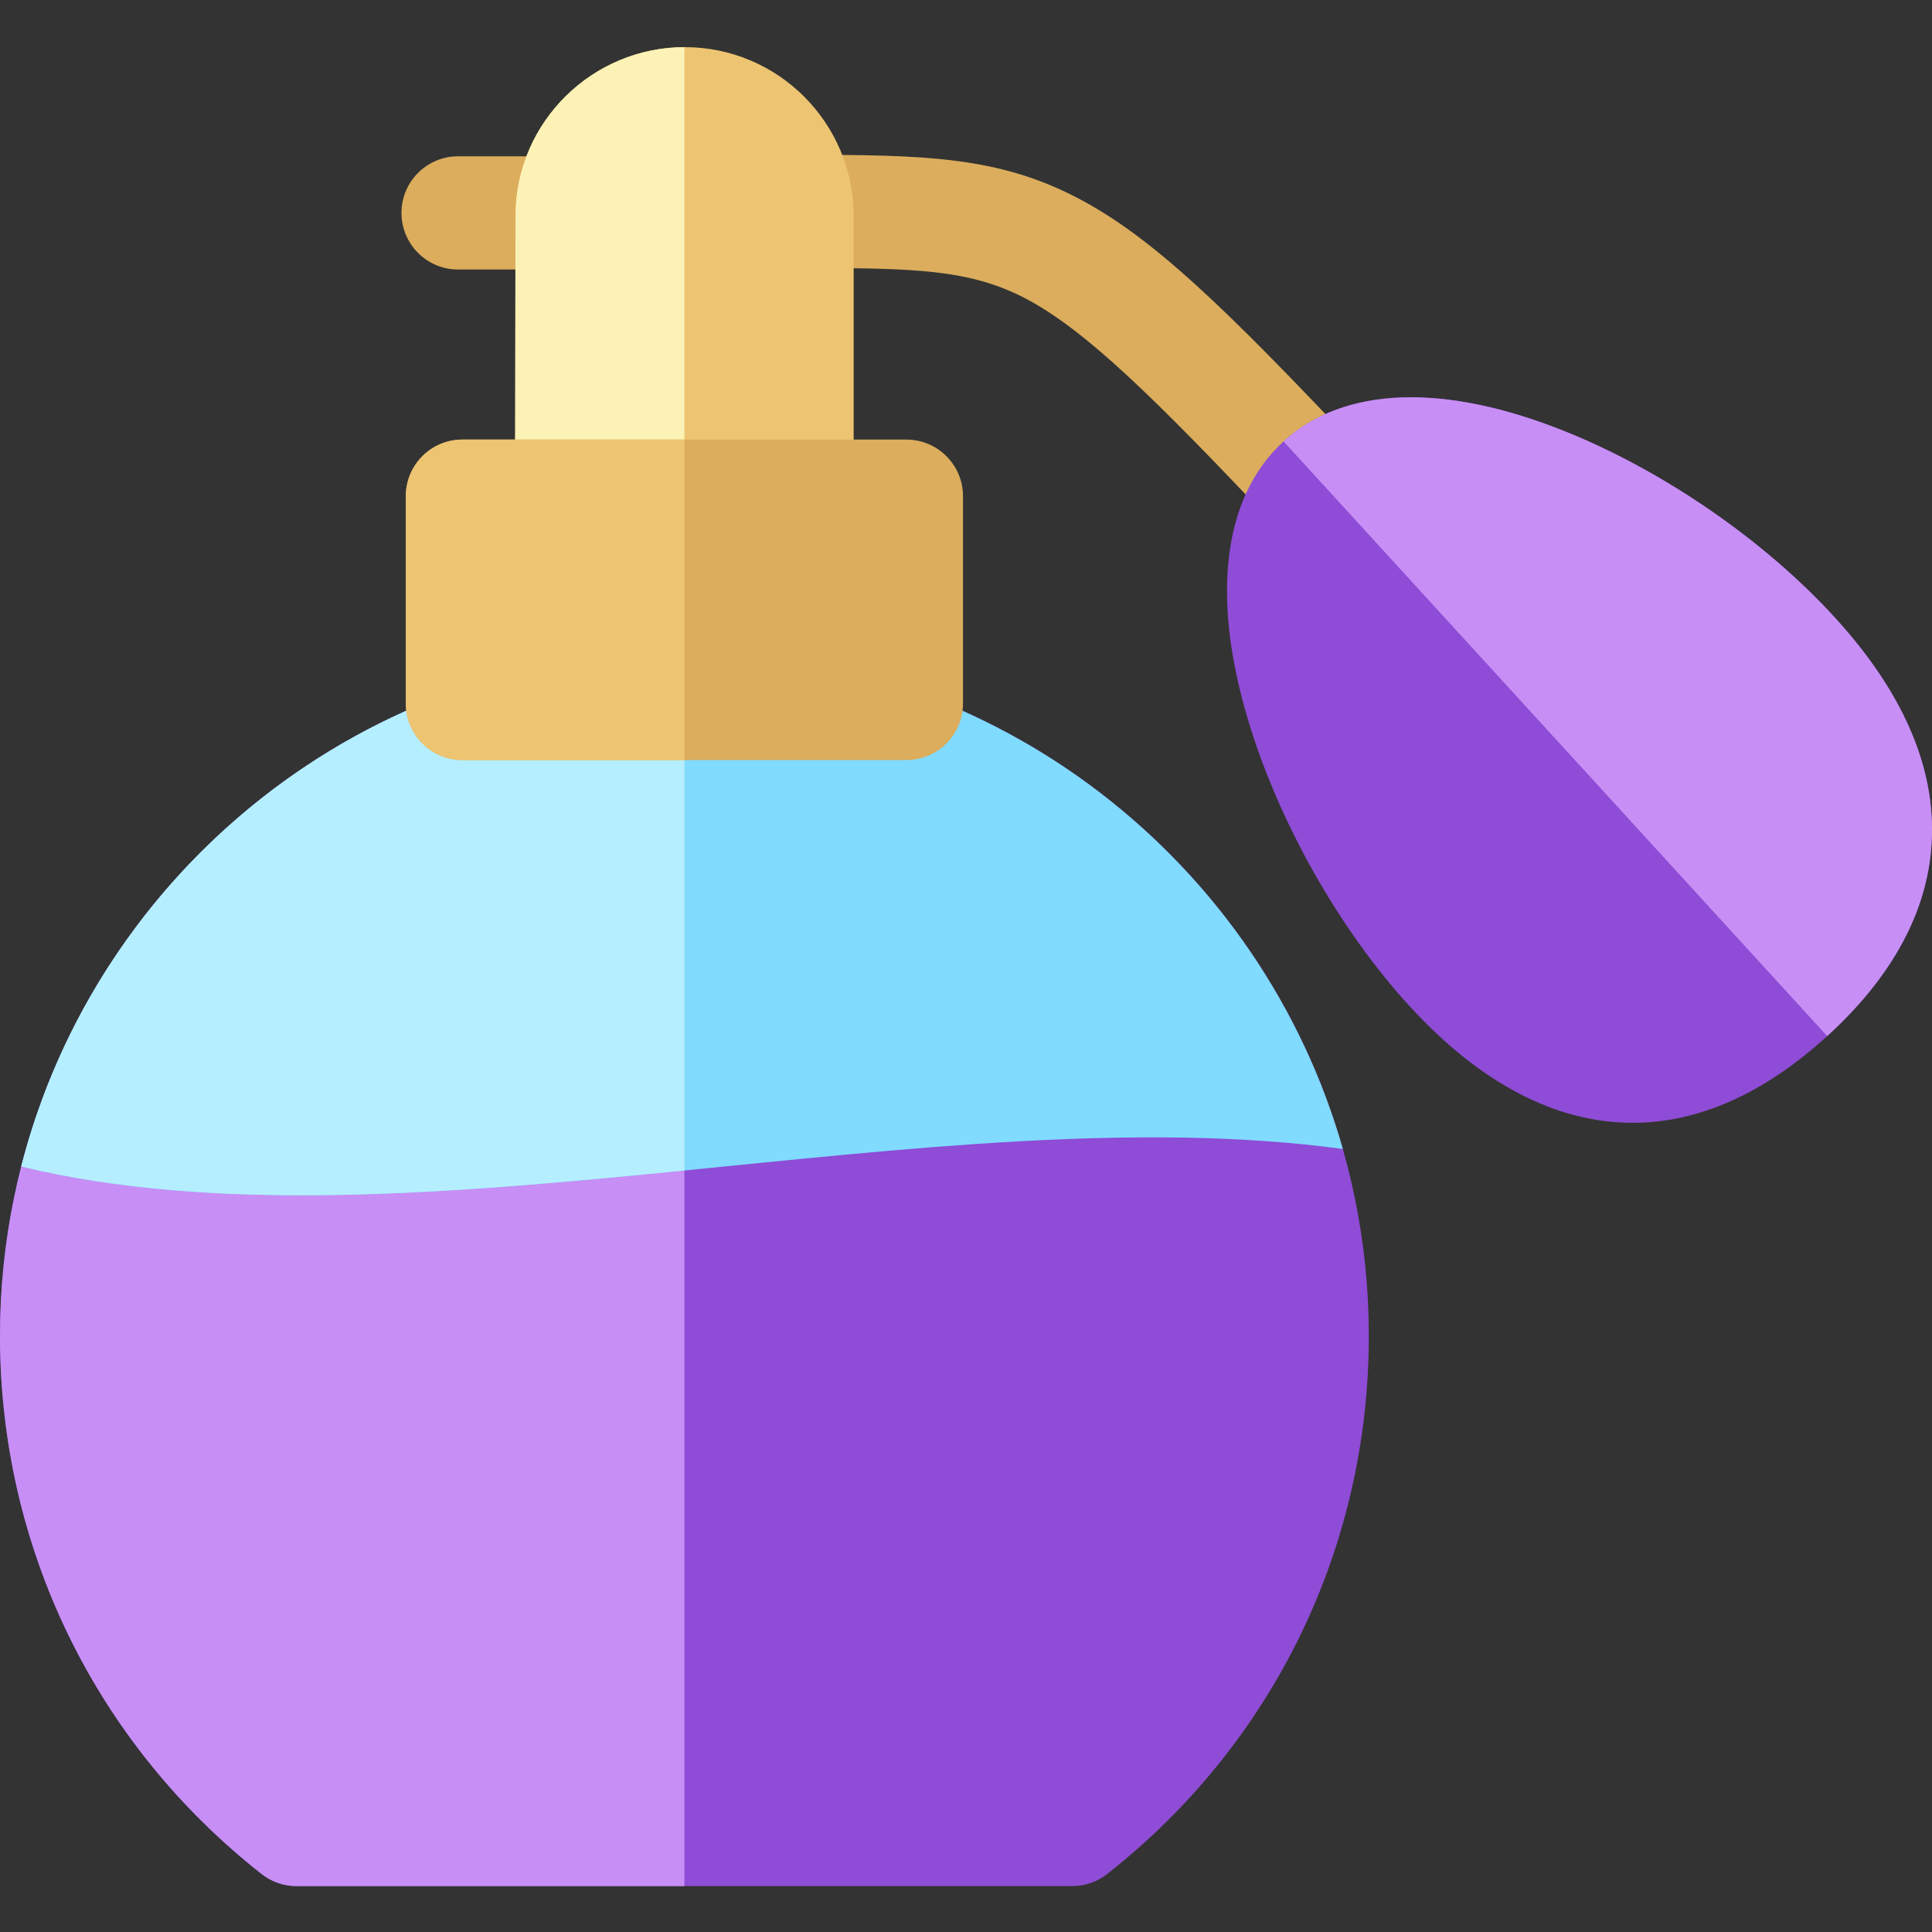<svg width="40" height="40" viewBox="0 0 40 40" fill="none" xmlns="http://www.w3.org/2000/svg">
<rect x="0" y="0" width="40" height="40" fill="#333333" stroke="none"/>
<g clip-path="url(#clip0)">
<path d="M27.284 11.282C26.972 11.282 26.662 11.158 26.431 10.914C23.887 8.216 22.459 6.819 21.223 6.175C20.072 5.575 18.919 5.549 16.628 5.549C15.981 5.549 15.456 5.024 15.456 4.377C15.456 3.73 15.981 3.205 16.628 3.205C19.161 3.205 20.674 3.246 22.306 4.097C23.85 4.901 25.352 6.354 28.136 9.306C28.58 9.777 28.558 10.518 28.088 10.962C27.861 11.176 27.572 11.282 27.284 11.282Z" fill="#DBAD5C"/>
<path d="M11.107 5.58H9.484C8.837 5.58 8.312 5.055 8.312 4.408C8.312 3.761 8.837 3.236 9.484 3.236H11.107C11.755 3.236 12.279 3.761 12.279 4.408C12.279 5.055 11.755 5.58 11.107 5.58Z" fill="#DBAD5C"/>
<path d="M17.674 4.47C17.674 2.543 16.106 0.976 14.179 0.976C12.269 0.976 10.7 2.516 10.673 4.419L10.665 9.868C10.665 10.515 11.19 11.04 11.837 11.04H16.502C17.15 11.04 17.674 10.515 17.674 9.868C17.674 9.868 17.674 4.506 17.674 4.47Z" fill="#EDC472"/>
<path d="M10.673 4.419L10.665 9.868C10.665 10.516 11.19 11.04 11.837 11.04H14.17V0.976C12.264 0.981 10.7 2.519 10.673 4.419Z" fill="#FCF2B6"/>
<path d="M14.17 13.493C6.357 13.493 0 19.848 0 27.659C0 32.032 1.974 36.093 5.416 38.799C5.622 38.962 5.877 39.05 6.14 39.05H22.199C22.462 39.05 22.717 38.962 22.924 38.799C26.365 36.093 28.34 32.032 28.34 27.659C28.34 19.848 21.983 13.493 14.17 13.493Z" fill="#8F4CD6"/>
<path d="M0 27.659C0 32.032 1.974 36.093 5.416 38.799C5.622 38.962 5.877 39.05 6.14 39.05H14.17V13.493C6.357 13.493 0 19.848 0 27.659Z" fill="#C78FF5"/>
<path d="M27.802 23.788C26.113 17.853 20.641 13.493 14.17 13.493C7.567 13.493 2.006 18.031 0.44 24.151C8.337 26.068 19.352 22.643 27.802 23.788Z" fill="#80DBFF"/>
<path d="M0.44 24.15C4.459 25.126 9.285 24.718 14.17 24.233V13.493C7.567 13.493 2.006 18.031 0.44 24.15Z" fill="#B5EFFF"/>
<path d="M37.981 12.777C36.532 11.192 34.449 9.755 32.41 8.934C29.898 7.923 27.826 7.996 26.575 9.139C25.323 10.283 25.065 12.34 25.847 14.931C26.483 17.035 27.727 19.238 29.177 20.824C30.652 22.437 32.222 23.247 33.801 23.247C35.157 23.247 36.519 22.649 37.83 21.451C39.13 20.264 39.853 18.972 39.98 17.612C40.129 16.017 39.457 14.39 37.981 12.777Z" fill="#8F4CD6"/>
<path d="M18.766 9.101H9.573C8.926 9.101 8.402 9.626 8.402 10.273V14.564C8.402 15.211 8.926 15.736 9.573 15.736H18.766C19.413 15.736 19.938 15.211 19.938 14.564V10.273C19.938 9.626 19.413 9.101 18.766 9.101Z" fill="#DBAD5C"/>
<path d="M9.573 9.101C8.926 9.101 8.402 9.626 8.402 10.273V14.564C8.402 15.211 8.926 15.736 9.573 15.736H14.17V9.101H9.573Z" fill="#EDC472"/>
<path d="M39.98 17.612C40.129 16.017 39.457 14.39 37.981 12.777C36.532 11.192 34.449 9.755 32.41 8.934C29.898 7.923 27.826 7.996 26.575 9.139L37.83 21.451C39.13 20.264 39.853 18.972 39.98 17.612Z" fill="#C78FF5"/>
</g>
<defs>
<clipPath id="clip0">
<rect width="40" height="40" fill="white"/>
</clipPath>
</defs>
</svg>
